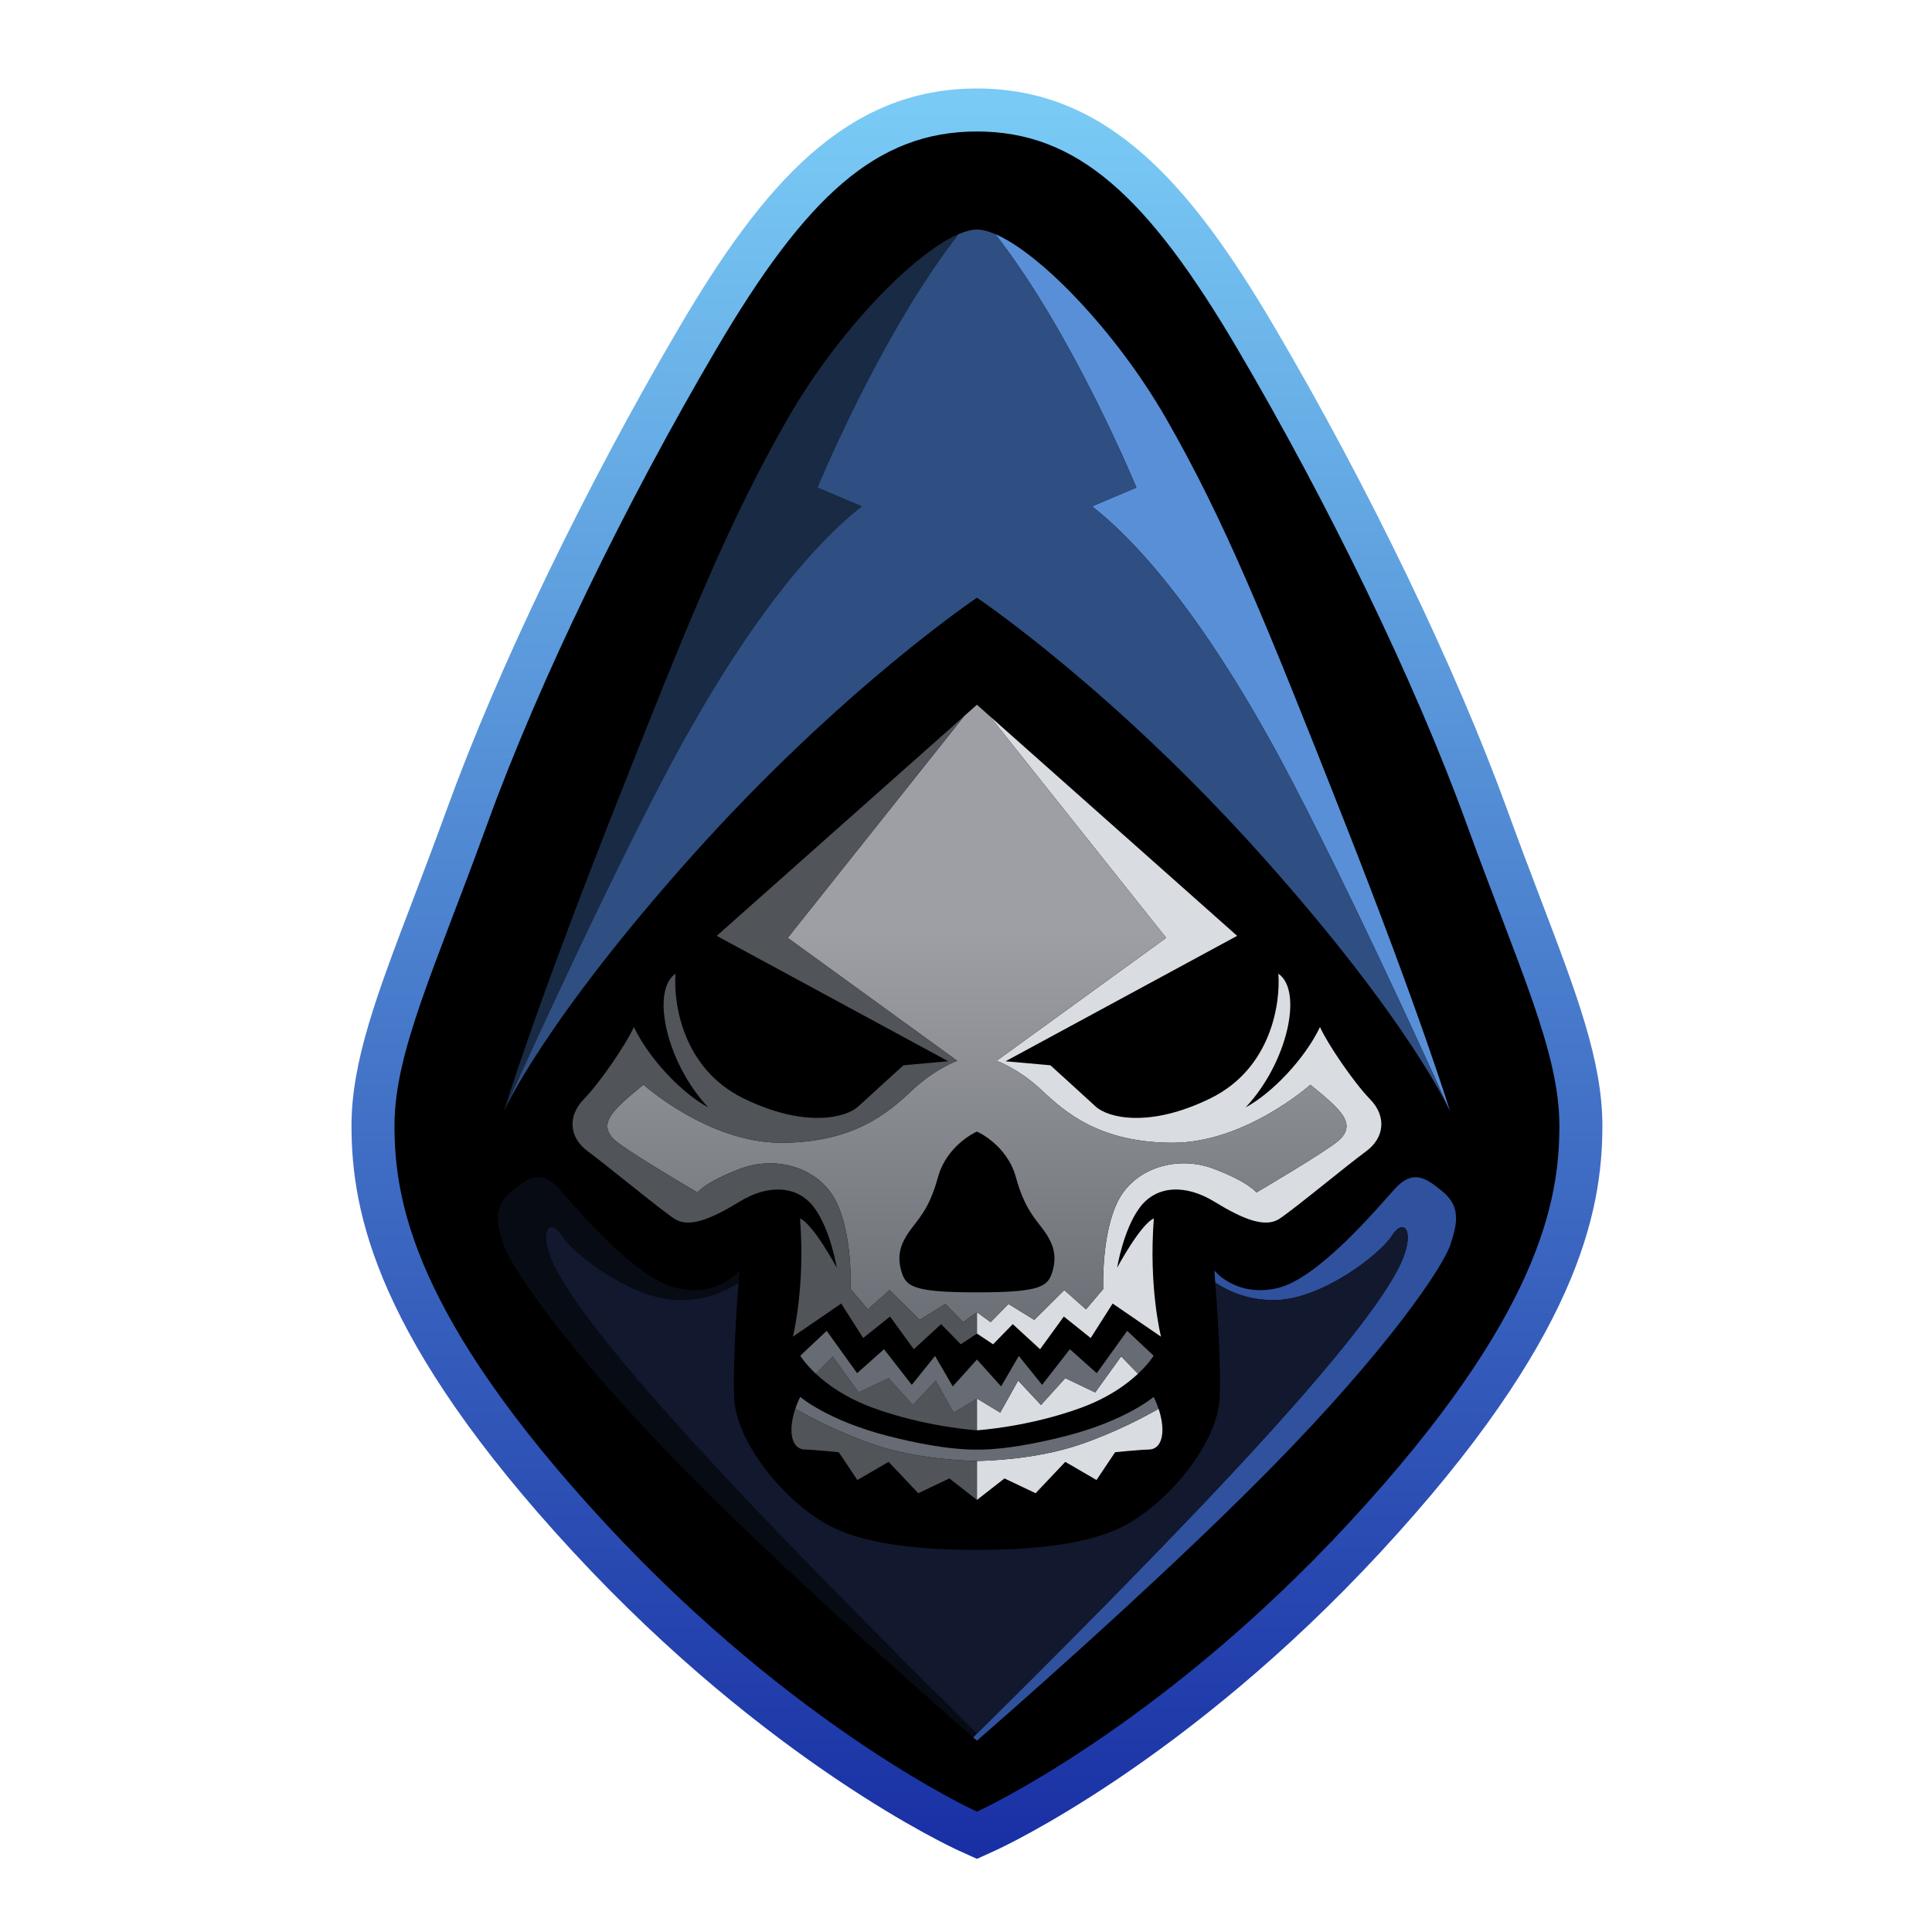 <?xml version="1.0" encoding="UTF-8" standalone="no"?>
<!-- Created with Inkscape (http://www.inkscape.org/) -->

<svg
   version="1.1"
   id="svg2"
   width="1024"
   height="1024"
   viewBox="0 0 1024 1024"
   sodipodi:docname="noss.svg"
   inkscape:version="1.3.2 (091e20ef0f, 2023-11-25, custom)"
   xmlns:inkscape="http://www.inkscape.org/namespaces/inkscape"
   xmlns:sodipodi="http://sodipodi.sourceforge.net/DTD/sodipodi-0.dtd"
   xmlns="http://www.w3.org/2000/svg"
   xmlns:svg="http://www.w3.org/2000/svg">
  <defs
     id="defs6">
    <linearGradient
       x1="0"
       y1="0"
       x2="1"
       y2="0"
       gradientUnits="userSpaceOnUse"
       gradientTransform="matrix(0,-703.924,-703.924,0,306,747.507)"
       spreadMethod="pad"
       id="linearGradient28">
      <stop
         style="stop-opacity:1;stop-color:#79caf5"
         offset="0"
         id="stop22" />
      <stop
         style="stop-opacity:1;stop-color:#79caf5"
         offset="0.005"
         id="stop24" />
      <stop
         style="stop-opacity:1;stop-color:#1930a4"
         offset="1"
         id="stop26" />
    </linearGradient>
    <clipPath
       clipPathUnits="userSpaceOnUse"
       id="clipPath38">
      <path
         d="M 0,792 H 612 V 0 H 0 Z"
         id="path36" />
    </clipPath>
    <clipPath
       clipPathUnits="userSpaceOnUse"
       id="clipPath66">
      <path
         d="M 115.499,314.621 H 306 V 91.886 H 115.499 Z"
         id="path64" />
    </clipPath>
    <linearGradient
       x1="0"
       y1="0"
       x2="1"
       y2="0"
       gradientUnits="userSpaceOnUse"
       gradientTransform="matrix(0,-149.814,-149.814,0,306,412.544)"
       spreadMethod="pad"
       id="linearGradient110">
      <stop
         style="stop-opacity:1;stop-color:#9e9fa4"
         offset="0"
         id="stop104" />
      <stop
         style="stop-opacity:1;stop-color:#9e9fa4"
         offset="0.005"
         id="stop106" />
      <stop
         style="stop-opacity:1;stop-color:#6d7278"
         offset="1"
         id="stop108" />
    </linearGradient>
    <clipPath
       clipPathUnits="userSpaceOnUse"
       id="clipPath120">
      <path
         d="M 0,792 H 612 V 0 H 0 Z"
         id="path118" />
    </clipPath>
  </defs>
  <sodipodi:namedview
     id="namedview4"
     pagecolor="#ffffff"
     bordercolor="#000000"
     borderopacity="0.25"
     inkscape:showpageshadow="2"
     inkscape:pageopacity="0.0"
     inkscape:pagecheckerboard="0"
     inkscape:deskcolor="#d1d1d1"
     showguides="false"
     inkscape:zoom="0.56004902"
     inkscape:cx="407.10722"
     inkscape:cy="527.63239"
     inkscape:window-width="1900"
     inkscape:window-height="1033"
     inkscape:window-x="1930"
     inkscape:window-y="1117"
     inkscape:window-maximized="1"
     inkscape:current-layer="g8" />
  <g
     id="g8"
     inkscape:groupmode="layer"
     inkscape:label="skull (5)"
     transform="matrix(1.333,0,0,-1.333,0,1056)">
    <g
       id="g10"
       transform="translate(82.445,9.506)"
       inkscape:transform-center-x="0.37402557"
       inkscape:transform-center-y="2.8202313">
      <g
         id="g12">
        <g
           id="g18">
          <g
             id="g20">
            <path
               d="M 187.62,652.529 C 150.19,588.839 115.64,517.182 95.202,460.846 v 0 C 90.381,447.559 85.73,435.347 81.626,424.573 v 0 C 67.513,387.518 57.315,360.745 57.315,335.08 v 0 c 0,-34.549 10.02,-85.035 88.154,-169.476 v 0 C 223.05,81.761 295.877,48.175 298.939,46.784 v 0 l 7.061,-3.201 7.06,3.201 c 3.063,1.391 75.89,34.977 153.47,118.82 v 0 c 78.135,84.441 88.155,134.927 88.155,169.476 v 0 c 0,25.665 -10.198,52.438 -24.312,89.493 v 0 c -4.103,10.774 -8.754,22.986 -13.574,36.273 v 0 C 496.36,517.182 461.811,588.839 424.38,652.529 v 0 C 390.874,709.538 357.92,747.508 306,747.508 v 0 c -51.919,0 -84.874,-37.97 -118.38,-94.979"
               style="fill:url(#linearGradient28);stroke:none"
               id="path30" />
          </g>
        </g>
      </g>
    </g>
    <g
       id="g32"
       transform="translate(82.445,9.506)"
       inkscape:transform-center-x="0.37402557"
       inkscape:transform-center-y="1.7034313">
      <g
         id="g34"
         clip-path="url(#clipPath38)">
        <g
           id="g40"
           transform="translate(500.728,455.015)">
          <path
             d="m 0,0 c -20.835,57.43 -55.293,127.949 -91.087,188.851 -35.793,60.903 -63.84,86.546 -103.641,86.546 -39.8,0 -67.847,-25.643 -103.641,-86.546 C -334.162,127.949 -368.62,57.43 -389.455,0 c -20.835,-57.43 -36.862,-90.552 -36.862,-119.935 0,-29.383 7.479,-75.594 83.607,-157.865 76.128,-82.273 147.982,-114.861 147.982,-114.861 0,0 71.855,32.588 147.983,114.861 76.128,82.271 83.607,128.482 83.607,157.865 C 36.862,-90.552 20.835,-57.43 0,0"
             style="fill:#000000;fill-opacity:1;fill-rule:nonzero;stroke:none"
             id="path42" />
        </g>
        <g
           id="g44"
           transform="translate(260.234,581.361)">
          <path
             d="m 0,0 -17.63,7.479 c 0,0 25.103,61.087 56.13,100.781 C 20.567,100.637 -9.624,69.5 -29.561,34.725 -52.533,-5.342 -68.56,-44.608 -99.813,-123.942 c -31.252,-79.333 -42.471,-116.462 -42.471,-116.462 0,0 33.657,75.148 62.149,129.996 C -51.643,-55.56 -23.863,-18.698 0,0"
             style="fill:#192a44;fill-opacity:1;fill-rule:nonzero;stroke:none"
             id="path46" />
        </g>
        <g
           id="g48"
           transform="translate(381.327,616.086)">
          <path
             d="m 0,0 c -19.937,34.774 -50.129,65.912 -68.063,73.535 31.028,-39.694 56.131,-100.781 56.131,-100.781 l -17.63,-7.479 c 23.863,-18.698 51.643,-55.56 80.135,-110.408 28.493,-54.848 62.15,-129.996 62.15,-129.996 0,0 -11.219,37.129 -42.472,116.462 C 38.999,-79.333 22.972,-40.067 0,0"
             style="fill:#598fd7;fill-opacity:1;fill-rule:nonzero;stroke:none"
             id="path50" />
        </g>
        <g
           id="g52"
           transform="translate(351.766,581.361)">
          <path
             d="m 0,0 17.63,7.479 c 0,0 -25.104,61.087 -56.131,100.781 -2.729,1.16 -5.183,1.792 -7.265,1.792 -2.081,0 -4.535,-0.632 -7.265,-1.792 C -84.058,68.566 -109.161,7.479 -109.161,7.479 L -91.531,0 c -23.863,-18.698 -51.643,-55.56 -80.136,-110.408 -28.492,-54.848 -62.148,-129.996 -62.148,-129.996 0,0 15.759,35.526 75.059,101.771 59.3,66.244 112.99,102.305 112.99,102.305 0,0 53.691,-36.061 112.991,-102.305 59.299,-66.245 75.059,-101.771 75.059,-101.771 0,0 -33.656,75.148 -62.149,129.996 C 51.643,-55.56 23.862,-18.698 0,0"
             style="fill:#2f4f82;fill-opacity:1;fill-rule:nonzero;stroke:none"
             id="path54" />
        </g>
        <g
           id="g56"
           transform="translate(491.379,308.725)">
          <path
             d="m 0,0 c -6.945,5.877 -12.109,9.082 -19.232,1.247 -7.123,-7.836 -30.63,-35.972 -47.013,-39.533 -16.383,-3.563 -24.753,7.123 -24.753,7.123 0,0 0.159,-1.84 0.391,-4.859 4.7,-3.177 12.878,-7.183 24.094,-6.939 18.432,0.4 41.537,18.297 46.078,25.51 4.541,7.212 8.949,2.671 4.541,-8.682 -4.407,-11.352 -20.791,-35.126 -68.515,-86.234 -34.937,-37.413 -80.53,-82.812 -102.473,-104.472 0.96,-0.835 1.503,-1.306 1.503,-1.306 0,0 69.094,59.834 116.463,107.916 C -21.548,-62.149 0,-29.561 2.849,-21.013 5.698,-12.466 6.944,-5.876 0,0"
             style="fill:#30519e;fill-opacity:1;fill-rule:nonzero;stroke:none"
             id="path58" />
        </g>
        <g
           id="g60">
          <g
             id="g62" />
          <g
             id="g74">
            <g
               clip-path="url(#clipPath66)"
               opacity="0.5"
               id="g72">
              <g
                 transform="translate(205.03,196.357)"
                 id="g70">
                <path
                   d="m 0,0 c -47.725,51.108 -64.108,74.882 -68.516,86.234 -4.407,11.353 0,15.894 4.541,8.682 4.541,-7.213 27.647,-25.109 46.078,-25.51 11.217,-0.244 19.395,3.762 24.095,6.939 0.232,3.019 0.391,4.859 0.391,4.859 0,0 -8.37,-10.685 -24.753,-7.123 -16.383,3.562 -39.889,31.697 -47.013,39.533 -7.123,7.835 -12.287,4.63 -19.232,-1.247 -6.945,-5.876 -5.698,-12.466 -2.849,-21.013 2.849,-8.547 24.397,-41.136 71.765,-89.216 43.305,-43.956 104.732,-97.705 114.96,-106.61 0.485,0.479 0.995,0.983 1.502,1.485 C 78.494,-80.783 34.147,-36.568 0,0"
                   style="fill:#0e1525;fill-opacity:1;fill-rule:nonzero;stroke:none"
                   id="path68" />
              </g>
            </g>
          </g>
        </g>
        <g
           id="g76"
           transform="translate(470.944,291.273)">
          <path
             d="m 0,0 c -4.541,-7.213 -27.646,-25.109 -46.078,-25.51 -11.217,-0.244 -19.395,3.762 -24.095,6.939 0.754,-9.813 2.291,-32.234 1.746,-45.715 -0.712,-17.63 -19.41,-40.602 -36.861,-50.397 -17.452,-9.794 -47.547,-10.15 -59.656,-10.15 -12.11,0 -42.205,0.356 -59.656,10.15 -17.452,9.795 -36.15,32.767 -36.862,50.397 -0.545,13.481 0.992,35.902 1.746,45.715 -4.701,-3.177 -12.878,-7.183 -24.095,-6.939 -18.431,0.401 -41.537,18.297 -46.078,25.51 -4.541,7.212 -8.948,2.671 -4.541,-8.682 4.408,-11.352 20.791,-35.126 68.516,-86.234 34.147,-36.568 78.494,-80.783 100.969,-102.987 22.464,22.191 66.805,66.4 100.97,102.987 C -16.25,-43.808 0.134,-20.034 4.541,-8.682 8.948,2.671 4.541,7.212 0,0"
             style="fill:#12182e;fill-opacity:1;fill-rule:nonzero;stroke:none"
             id="path78" />
        </g>
        <g
           id="g80"
           transform="translate(462.352,345.587)">
          <path
             d="M 0,0 C -6.588,6.767 -17.095,22.26 -19.944,28.76 -25.999,16.026 -39.177,2.314 -49.505,-3.206 c 16.561,17.63 22.972,46.316 13,53.164 0.89,-11.493 -2.672,-37.671 -27.068,-49.603 -24.397,-11.93 -40.78,-7.657 -45.588,-3.205 -4.808,4.453 -17.985,16.383 -17.985,16.383 l -17.808,1.604 92.065,49.861 -98.391,87.384 70.167,-88.185 -67.403,-48.883 c 0,0 8.726,-3.027 18.075,-11.841 9.349,-8.816 23.15,-20.746 51.999,-20.746 28.848,0 54.67,23.06 54.67,23.06 0,0 7.923,-6.232 11.04,-9.794 3.117,-3.561 5.609,-7.836 0,-12.555 -5.61,-4.718 -32.499,-20.478 -32.499,-20.478 0,0 -2.939,4.096 -17.006,9.437 -14.069,5.343 -31.076,0.624 -37.931,-12.643 -6.856,-13.267 -5.966,-35.17 -5.966,-35.17 l -6.855,-8.103 -8.637,7.658 -11.932,-11.842 -10.239,6.321 -7.123,-7.212 -5.432,3.95 v -8.491 l 6.412,-4.273 7.835,8.012 10.863,-9.971 9.437,12.999 10.685,-8.547 8.725,13.712 19.233,-13.178 c 0,0 -4.985,19.41 -2.849,47.012 -5.343,-2.315 -14.602,-19.588 -14.602,-19.588 0,0 2.493,15.314 9.082,24.04 6.589,8.726 18.164,9.26 29.739,2.137 11.574,-7.123 20.122,-10.328 25.643,-6.767 5.52,3.562 27.246,21.547 34.546,26.89 C 5.699,-15.314 6.589,-6.768 0,0"
             style="fill:#d9dce1;fill-opacity:1;fill-rule:nonzero;stroke:none"
             id="path82" />
        </g>
        <g
           id="g84"
           transform="translate(353.013,229.035)">
          <path
             d="m 0,0 -11.887,5.698 -9.661,-10.684 -9.082,9.705 -7.123,-12.733 -9.26,5.588 v -12.622 c 0,0 20.39,1.247 41.492,8.993 10.772,3.954 18.024,9.247 22.559,13.489 l -6.71,6.901 z"
             style="fill:#d9dce1;fill-opacity:1;fill-rule:nonzero;stroke:none"
             id="path86" />
        </g>
        <g
           id="g88"
           transform="translate(378.223,222.543)">
          <path
             d="m 0,0 c -4.974,-2.868 -17.245,-9.528 -31.888,-14.432 -16.885,-5.655 -36.048,-6.252 -40.335,-6.314 v -15.5 l 10.952,8.547 12.376,-5.876 11.798,12.465 12.421,-7.212 7.39,11.041 c 0,0 9.438,0.979 13.445,1.068 4.007,0.089 5.876,4.096 5.253,9.973 C 1.17,-3.95 0.602,-1.794 0,0"
             style="fill:#d9dce1;fill-opacity:1;fill-rule:nonzero;stroke:none"
             id="path90" />
        </g>
      </g>
    </g>
    <g
       id="g92"
       transform="translate(82.445,9.506)"
       inkscape:transform-center-x="0.37430415"
       inkscape:transform-center-y="23.903564">
      <g
         id="g94">
        <g
           id="g100">
          <g
             id="g102">
            <path
               d="m 300.928,497.969 -70.166,-88.185 67.403,-48.882 c 0,0 -8.726,-3.028 -18.075,-11.842 v 0 c -9.349,-8.816 -23.151,-20.746 -51.999,-20.746 v 0 c -28.848,0 -54.67,23.06 -54.67,23.06 v 0 c 0,0 -7.924,-6.232 -11.04,-9.794 v 0 c -3.117,-3.562 -5.61,-7.836 0,-12.554 v 0 c 5.609,-4.719 32.499,-20.479 32.499,-20.479 v 0 c 0,0 2.938,4.096 17.006,9.437 v 0 c 14.068,5.343 31.074,0.624 37.931,-12.643 v 0 c 6.856,-13.267 5.965,-35.17 5.965,-35.17 v 0 l 6.856,-8.103 8.637,7.657 11.931,-11.841 10.239,6.321 7.123,-7.212 5.432,3.95 5.431,-3.95 7.124,7.212 10.239,-6.321 11.932,11.841 8.636,-7.657 6.856,8.103 c 0,0 -0.891,21.903 5.965,35.17 v 0 c 6.856,13.267 23.863,17.986 37.931,12.643 v 0 c 14.068,-5.341 17.006,-9.437 17.006,-9.437 v 0 c 0,0 26.89,15.76 32.499,20.479 v 0 c 5.609,4.718 3.117,8.992 0,12.554 v 0 c -3.116,3.562 -11.04,9.794 -11.04,9.794 v 0 c 0,0 -25.821,-23.06 -54.67,-23.06 v 0 c -28.848,0 -42.649,11.93 -51.999,20.746 v 0 c -9.348,8.814 -18.074,11.842 -18.074,11.842 v 0 l 67.402,48.882 -70.166,88.185 -5.072,4.504 z M 275.905,277.383 c -1.781,6.233 -0.178,10.863 3.206,15.67 v 0 c 3.383,4.809 7.835,8.549 11.396,21.548 v 0 c 3.562,13 15.493,18.165 15.493,18.165 v 0 c 0,0 11.931,-5.165 15.493,-18.165 v 0 c 3.562,-12.999 8.013,-16.739 11.396,-21.548 v 0 c 3.384,-4.807 4.987,-9.437 3.206,-15.67 v 0 c -1.781,-6.233 -4.451,-8.548 -30.095,-8.548 v 0 c -25.643,0 -28.315,2.315 -30.095,8.548"
               style="fill:url(#linearGradient110);stroke:none"
               id="path112" />
          </g>
        </g>
      </g>
    </g>
    <g
       id="g114"
       transform="translate(82.445,9.506)"
       inkscape:transform-center-x="59.426407"
       inkscape:transform-center-y="74.036963">
      <g
         id="g116"
         clip-path="url(#clipPath120)">
        <g
           id="g122"
           transform="translate(149.648,345.587)">
          <path
             d="M 0,0 C 6.589,6.767 17.095,22.26 19.945,28.76 26,16.026 39.177,2.314 49.505,-3.206 32.944,14.424 26.534,43.11 36.506,49.958 35.616,38.465 39.177,12.287 63.574,0.355 c 24.396,-11.93 40.78,-7.657 45.588,-3.205 4.808,4.453 17.985,16.383 17.985,16.383 l 17.808,1.604 -92.066,49.861 98.391,87.384 -70.166,-88.185 67.403,-48.883 c 0,0 -8.726,-3.027 -18.075,-11.841 -9.349,-8.816 -23.15,-20.746 -51.999,-20.746 -28.848,0 -54.67,23.06 -54.67,23.06 0,0 -7.924,-6.232 -11.041,-9.794 -3.116,-3.561 -5.609,-7.836 0,-12.555 5.61,-4.718 32.5,-20.478 32.5,-20.478 0,0 2.938,4.096 17.006,9.437 14.068,5.343 31.075,0.624 37.93,-12.643 6.856,-13.267 5.966,-35.17 5.966,-35.17 l 6.856,-8.103 8.637,7.658 11.931,-11.842 10.239,6.321 7.123,-7.212 5.432,3.95 v -8.491 l -6.411,-4.273 -7.835,8.012 -10.863,-9.971 -9.438,12.999 -10.685,-8.547 -8.725,13.712 -19.233,-13.178 c 0,0 4.986,19.41 2.849,47.012 5.343,-2.315 14.603,-19.588 14.603,-19.588 0,0 -2.493,15.314 -9.082,24.04 -6.589,8.726 -18.164,9.26 -29.739,2.137 C 50.218,-47.903 41.67,-51.108 36.15,-47.547 30.629,-43.985 8.904,-26 1.603,-20.657 -5.699,-15.314 -6.589,-6.768 0,0"
             style="fill:#515459;fill-opacity:1;fill-rule:nonzero;stroke:none"
             id="path124" />
        </g>
        <g
           id="g126"
           transform="translate(258.988,229.035)">
          <path
             d="m 0,0 11.886,5.698 9.661,-10.684 9.082,9.705 7.123,-12.733 9.26,5.588 v -12.622 c 0,0 -20.39,1.247 -41.492,8.993 -10.772,3.954 -18.023,9.247 -22.559,13.489 l 6.71,6.901 z"
             style="fill:#515459;fill-opacity:1;fill-rule:nonzero;stroke:none"
             id="path128" />
        </g>
        <g
           id="g130"
           transform="translate(365.745,253.52)">
          <path
             d="m 0,0 -12.109,-16.828 -10.685,9.527 -11.041,-14.157 -9.26,11.486 -7.034,-12.109 -9.616,10.685 -9.616,-10.685 -7.035,12.109 -9.259,-11.486 -11.041,14.157 -10.685,-9.527 L -119.49,0 -129.997,-9.883 c 0,0 1.852,-3.101 6.201,-7.169 l 6.71,6.902 10.329,-14.335 11.886,5.698 9.661,-10.685 9.082,9.705 7.123,-12.732 9.26,5.588 9.26,-5.588 7.123,12.732 9.082,-9.705 9.661,10.685 11.887,-5.698 10.328,14.335 6.71,-6.902 c 4.348,4.068 6.201,7.169 6.201,7.169 z"
             style="fill:#676b74;fill-opacity:1;fill-rule:nonzero;stroke:none"
             id="path132" />
        </g>
        <g
           id="g134"
           transform="translate(376.252,227.254)">
          <path
             d="m 0,0 c 0,0 -10.863,-9.349 -34.726,-15.492 -23.862,-6.144 -35.526,-5.432 -35.526,-5.432 0,0 -11.664,-0.712 -35.526,5.432 C -129.641,-9.349 -140.503,0 -140.503,0 c 0,0 -1.028,-1.902 -1.971,-4.711 4.974,-2.868 17.245,-9.528 31.888,-14.432 16.885,-5.655 36.046,-6.252 40.334,-6.314 4.287,0.062 23.449,0.659 40.335,6.314 14.643,4.904 26.914,11.564 31.888,14.432 C 1.027,-1.902 0,0 0,0"
             style="fill:#676b74;fill-opacity:1;fill-rule:nonzero;stroke:none"
             id="path136" />
        </g>
        <g
           id="g138"
           transform="translate(233.778,222.543)">
          <path
             d="m 0,0 c 4.974,-2.868 17.245,-9.528 31.888,-14.432 16.885,-5.655 36.047,-6.252 40.334,-6.314 v -15.5 l -10.951,8.547 -12.377,-5.876 -11.798,12.465 -12.421,-7.212 -7.39,11.041 c 0,0 -9.438,0.979 -13.445,1.068 -4.007,0.089 -5.876,4.096 -5.253,9.973 C -1.17,-3.95 -0.602,-1.794 0,0"
             style="fill:#515459;fill-opacity:1;fill-rule:nonzero;stroke:none"
             id="path140" />
        </g>
      </g>
    </g>
  </g>
</svg>
